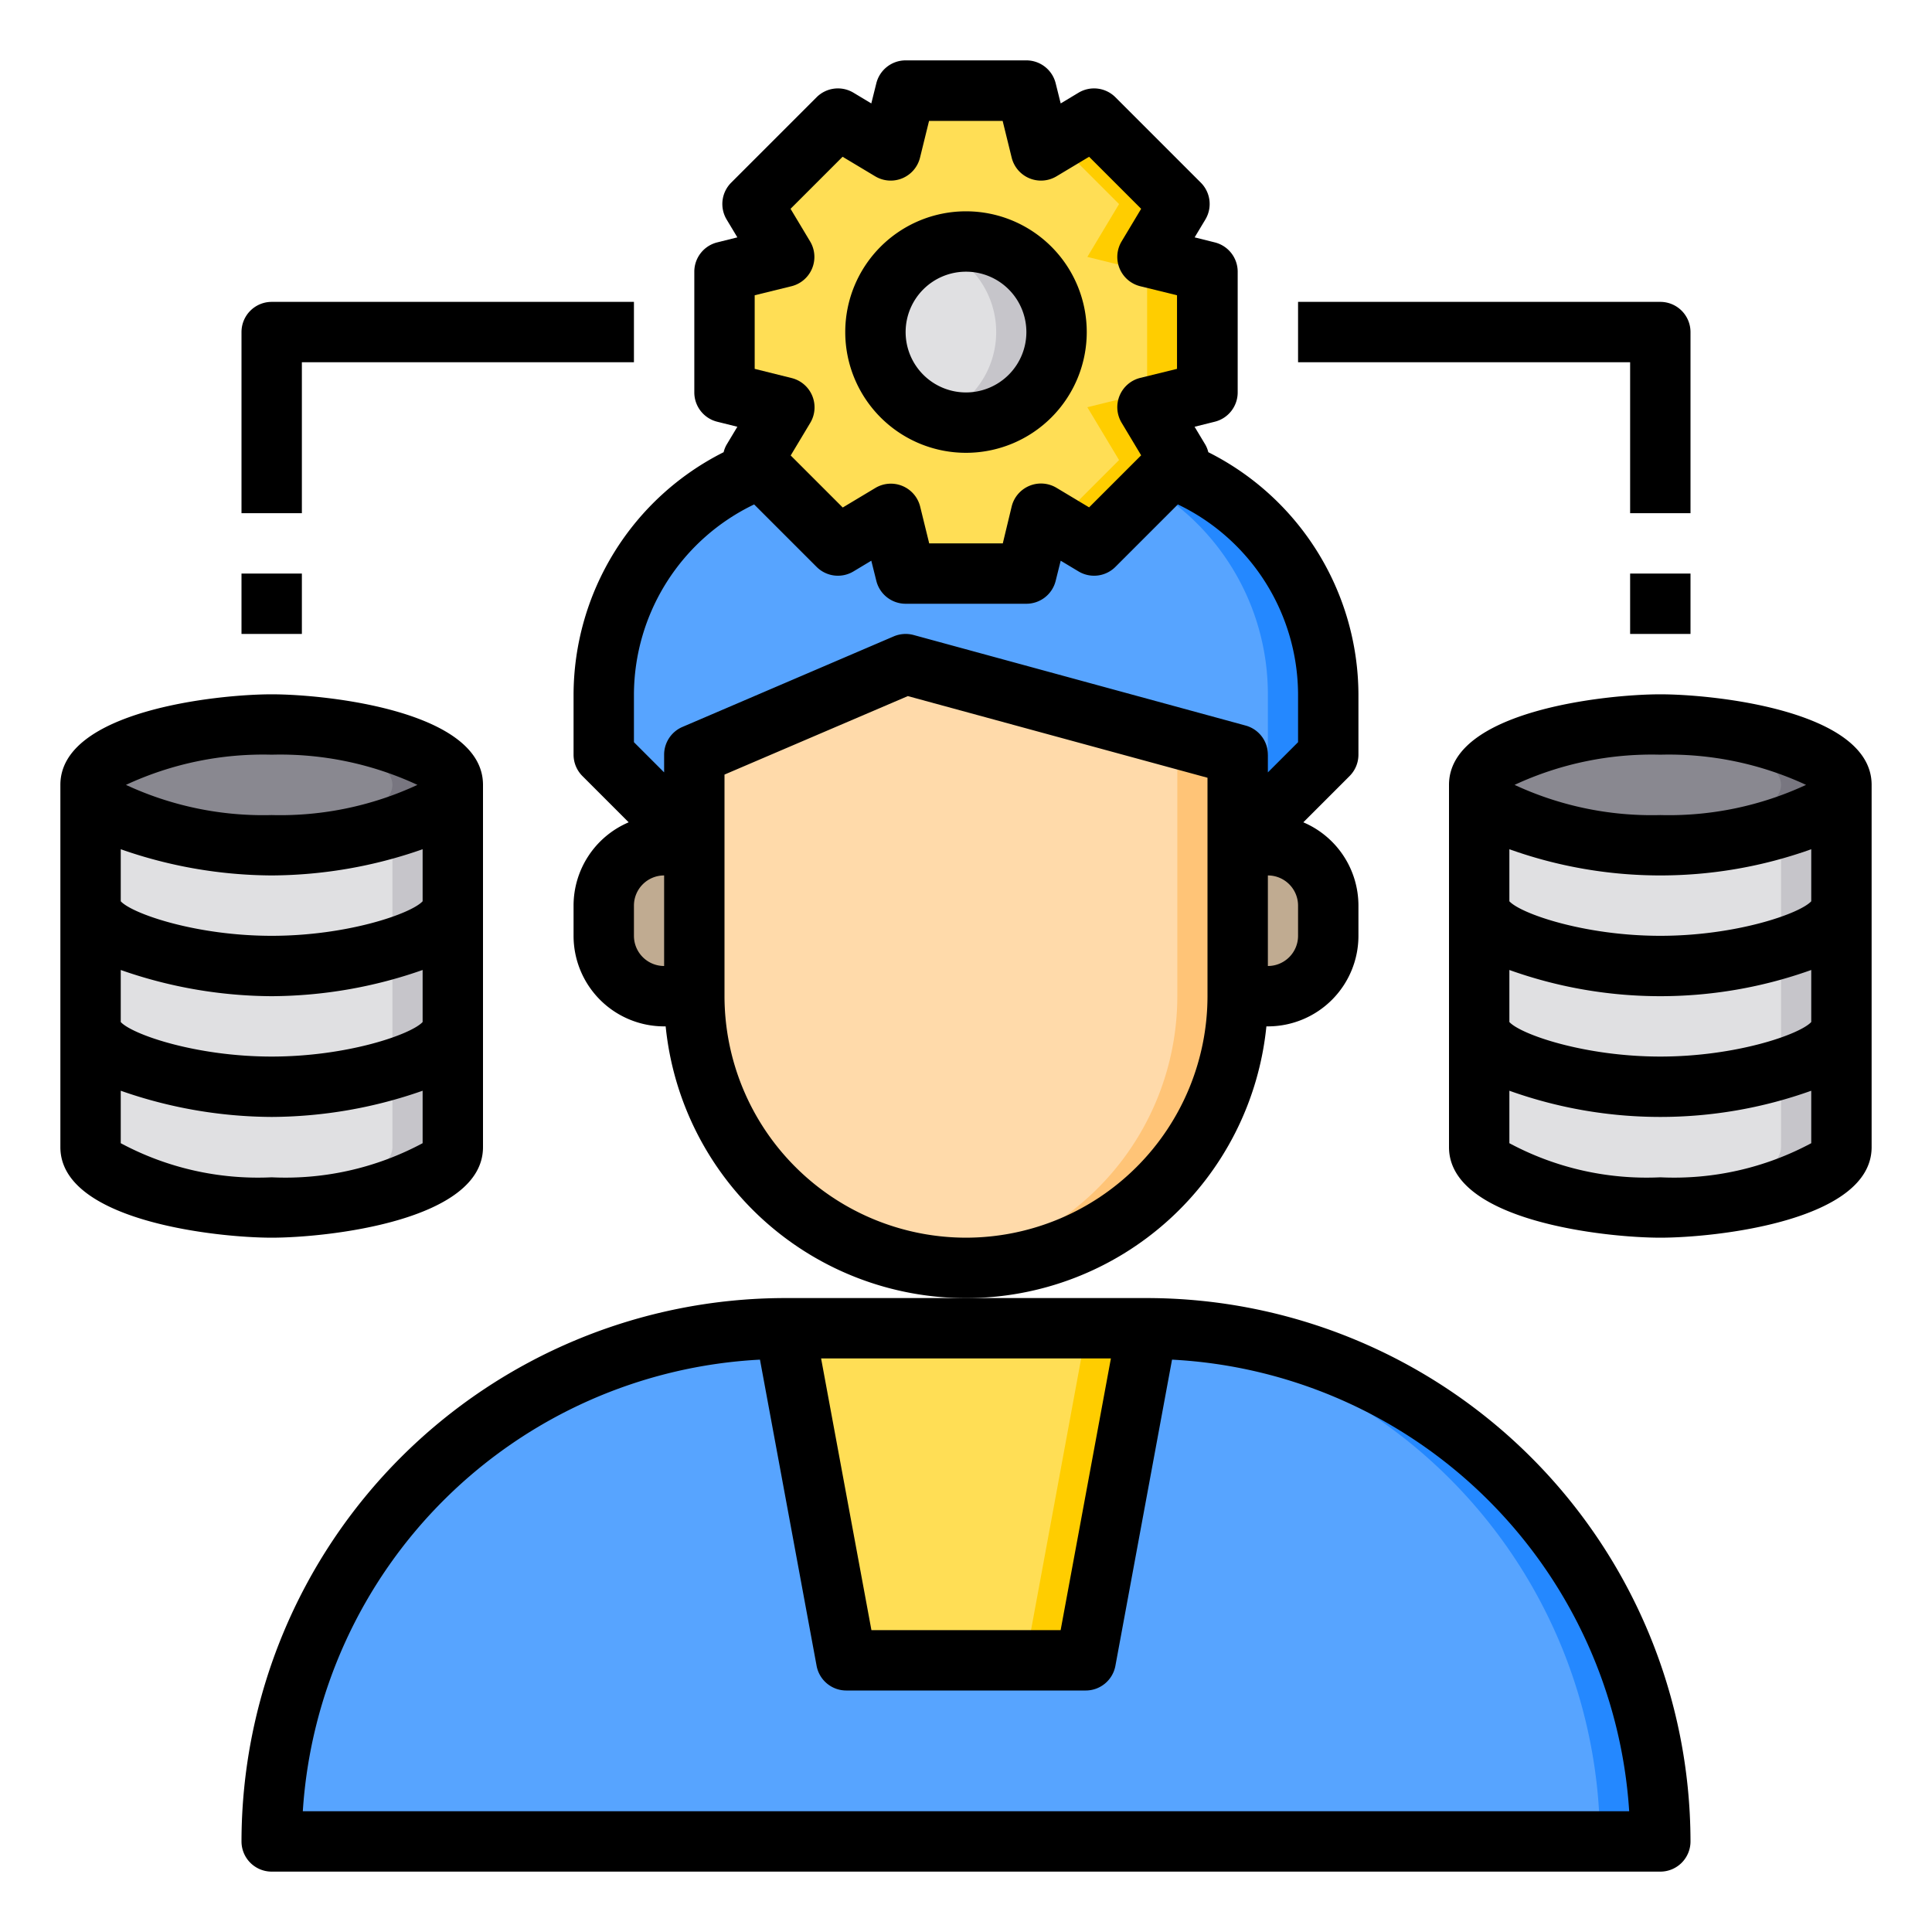<svg height="512" viewBox="0 0 64 64" width="512" xmlns="http://www.w3.org/2000/svg"><g id="artificial_intelligence" data-name="artificial intelligence"><path d="m61 34v4c0 1.1-3.24 2-6 2s-6-.9-6-2v-4c0 1.1 3.24 2 6 2s6-.9 6-2z" fill="#e0e0e2"/><path d="m61 30v4c0 1.1-3.24 2-6 2s-6-.9-6-2v-4c0 1.1 3.24 2 6 2s6-.9 6-2z" fill="#e0e0e2"/><path d="m61 26v4c0 1.1-3.24 2-6 2s-6-.9-6-2v-4c0 1.1 3.24 2 6 2s6-.9 6-2z" fill="#e0e0e2"/><ellipse cx="55" cy="26" fill="#898890" rx="6" ry="2"/><path d="m55 61h-46a17 17 0 0 1 17-17h12a17 17 0 0 1 17 17z" fill="#57a4ff"/><path d="m55 61h-2a17 17 0 0 0 -17-17h2a17 17 0 0 1 17 17z" fill="#2488ff"/><path d="m44 30v1a2.006 2.006 0 0 1 -2 2h-1v-5h1a2.006 2.006 0 0 1 2 2z" fill="#c0ab91"/><path d="m44 23v2l-3 3v-3l-11-3-7 3v3l-3-3v-2a7.989 7.989 0 0 1 5.2-7.49h13.6a7.989 7.989 0 0 1 5.2 7.49z" fill="#57a4ff"/><path d="m44 23v2l-3 3v-2l1-1v-2a7.989 7.989 0 0 0 -5.2-7.49h2a7.989 7.989 0 0 1 5.2 7.49z" fill="#2488ff"/><path d="m41 28v5a9 9 0 0 1 -18 0v-8l7-3 11 3z" fill="#ffdaaa"/><path d="m41 25v8a9 9 0 0 1 -9 9 8.262 8.262 0 0 1 -1-.06 8.993 8.993 0 0 0 8-8.94v-8l-9.78-2.67.78-.33z" fill="#ffc477"/><path d="m40 13-1.98.49 1.05 1.75-2.83 2.83-1.75-1.05-.49 1.98h-4l-.49-1.98-1.75 1.05-2.83-2.83 1.05-1.75-1.98-.49v-4l1.98-.49-1.05-1.75 2.83-2.83 1.75 1.05.49-1.98h4l.49 1.98 1.75-1.05 2.83 2.83-1.05 1.75 1.98.49z" fill="#ffde55"/><path d="m40 13-1.98.49 1.05 1.75-2.83 2.83-1.25-.75 2.08-2.08-1.05-1.75 1.98-.49v-4l-1.98-.49 1.05-1.75-2.08-2.08 1.25-.75 2.83 2.83-1.05 1.75 1.98.49z" fill="#ffcd00"/><path d="m38 44-2.03 11h-7.94l-2.03-11z" fill="#ffde55"/><path d="m38 44-2.03 11h-2l2.03-11z" fill="#ffcd00"/><circle cx="32" cy="11" fill="#e0e0e2" r="3"/><path d="m23 28v5h-1a2.006 2.006 0 0 1 -2-2v-1a2.006 2.006 0 0 1 2-2z" fill="#c0ab91"/><path d="m15 34v4c0 1.1-3.24 2-6 2s-6-.9-6-2v-4c0 1.1 3.24 2 6 2s6-.9 6-2z" fill="#e0e0e2"/><path d="m15 30v4c0 1.1-3.24 2-6 2s-6-.9-6-2v-4c0 1.1 3.24 2 6 2s6-.9 6-2z" fill="#e0e0e2"/><path d="m15 26v4c0 1.1-3.24 2-6 2s-6-.9-6-2v-4c0 1.1 3.24 2 6 2s6-.9 6-2z" fill="#e0e0e2"/><g fill="#c6c5ca"><path d="m61 34v4c0 1.1-3.24 2-6 2-.33 0-.66-.01-1-.04 2.49-.18 5-.99 5-1.96v-2.58c1.17-.36 2-.86 2-1.42z"/><path d="m61 30v4c0 .56-.83 1.06-2 1.42v-4c1.17-.36 2-.86 2-1.42z"/><path d="m61 26v4c0 .56-.83 1.06-2 1.42v-4c1.17-.36 2-.86 2-1.42z"/><path d="m35 11a3 3 0 0 1 -3 3 2.772 2.772 0 0 1 -1-.18 2.988 2.988 0 0 0 0-5.64 2.772 2.772 0 0 1 1-.18 3 3 0 0 1 3 3z"/><path d="m15 34v4c0 1.1-3.24 2-6 2-.33 0-.66-.01-1-.04 2.49-.18 5-.99 5-1.96v-2.58q.24-.075.45-.15a6.642 6.642 0 0 0 .7-.31 2.514 2.514 0 0 0 .4-.26.689.689 0 0 0 .13-.11.8.8 0 0 0 .32-.59z"/><path d="m15 30v4a.8.8 0 0 1 -.32.59.689.689 0 0 1 -.13.11 2.514 2.514 0 0 1 -.4.26 6.642 6.642 0 0 1 -.7.31q-.21.075-.45.15v-4c1.17-.36 2-.86 2-1.42z"/><path d="m15 26v4c0 .56-.83 1.06-2 1.42v-4c1.17-.36 2-.86 2-1.42z"/></g><ellipse cx="9" cy="26" fill="#898890" rx="6" ry="2"/><path d="m61 26c0 1.1-3.24 2-6 2-.33 0-.66-.01-1-.04 2.49-.18 5-.99 5-1.96s-2.51-1.78-5-1.96c.34-.03.67-.04 1-.04 2.76 0 6 .9 6 2z" fill="#787680"/><path d="m15 26c0 1.1-3.24 2-6 2-.33 0-.66-.01-1-.04 2.49-.18 5-.99 5-1.96s-2.51-1.78-5-1.96c.34-.03.67-.04 1-.04 2.76 0 6 .9 6 2z" fill="#787680"/><path d="m41.949 34h.051a3 3 0 0 0 3-3v-1a3 3 0 0 0 -1.826-2.76l1.533-1.533a1 1 0 0 0 .293-.707v-2a9.015 9.015 0 0 0 -4.973-8.02.961.961 0 0 0 -.1-.252l-.355-.591.669-.167a1 1 0 0 0 .759-.97v-4a1 1 0 0 0 -.757-.97l-.669-.167.355-.591a1 1 0 0 0 -.151-1.222l-2.828-2.828a1 1 0 0 0 -1.222-.151l-.591.355-.167-.669a1 1 0 0 0 -.97-.757h-4a1 1 0 0 0 -.97.757l-.167.669-.591-.355a1 1 0 0 0 -1.222.151l-2.828 2.828a1 1 0 0 0 -.151 1.222l.355.591-.669.167a1 1 0 0 0 -.757.97v4a1 1 0 0 0 .757.97l.669.167-.355.591a.961.961 0 0 0 -.1.252 9.015 9.015 0 0 0 -4.971 8.02v2a1 1 0 0 0 .293.707l1.533 1.533a3 3 0 0 0 -1.826 2.76v1a3 3 0 0 0 3 3h.051a10 10 0 0 0 19.9 0zm1.051-3a1 1 0 0 1 -1 1v-3a1 1 0 0 1 1 1zm-18-21.219 1.221-.3a1 1 0 0 0 .614-1.485l-.647-1.079 1.724-1.724 1.079.647a1 1 0 0 0 1.485-.615l.3-1.22h2.438l.3 1.22a1 1 0 0 0 1.485.615l1.079-.647 1.724 1.724-.647 1.079a1 1 0 0 0 .614 1.485l1.221.3v2.438l-1.221.3a1 1 0 0 0 -.614 1.485l.647 1.079-1.724 1.724-1.079-.647a1 1 0 0 0 -1.485.614l-.295 1.226h-2.438l-.3-1.221a1 1 0 0 0 -1.485-.614l-1.079.647-1.724-1.724.647-1.079a1 1 0 0 0 -.614-1.485l-1.226-.305zm-4 13.219a7.007 7.007 0 0 1 3.982-6.29l2.068 2.068a1 1 0 0 0 1.222.151l.591-.355.167.669a1 1 0 0 0 .97.757h4a1 1 0 0 0 .97-.757l.167-.669.591.355a1 1 0 0 0 1.222-.151l2.068-2.068a7.007 7.007 0 0 1 3.982 6.29v1.586l-1 1v-.586a1 1 0 0 0 -.737-.965l-11-3a1.009 1.009 0 0 0 -.657.046l-7 3a1 1 0 0 0 -.606.919v.586l-1-1zm0 8v-1a1 1 0 0 1 1-1v3a1 1 0 0 1 -1-1zm11 10a8.009 8.009 0 0 1 -8-8v-7.341l6.073-2.6 9.927 2.705v7.236a8.009 8.009 0 0 1 -8 8z"/><path d="m32 15a4 4 0 1 0 -4-4 4 4 0 0 0 4 4zm0-6a2 2 0 1 1 -2 2 2 2 0 0 1 2-2z"/><path d="m16 38v-12c0-2.449-5.184-3-7-3s-7 .551-7 3v12c0 2.449 5.184 3 7 3s7-.551 7-3zm-12-5.868a15.275 15.275 0 0 0 5 .868 15.275 15.275 0 0 0 5-.868v1.724c-.383.414-2.5 1.144-5 1.144s-4.617-.73-5-1.144zm0-4a15.275 15.275 0 0 0 5 .868 15.275 15.275 0 0 0 5-.868v1.724c-.383.414-2.5 1.144-5 1.144s-4.617-.73-5-1.144zm5-3.132a10.782 10.782 0 0 1 4.828 1 10.782 10.782 0 0 1 -4.828 1 10.782 10.782 0 0 1 -4.828-1 10.782 10.782 0 0 1 4.828-1zm-5 11.132a15.275 15.275 0 0 0 5 .868 15.275 15.275 0 0 0 5-.868v1.738a9.62 9.62 0 0 1 -5 1.13 9.62 9.62 0 0 1 -5-1.13z"/><path d="m55 23c-1.816 0-7 .551-7 3v12c0 2.449 5.184 3 7 3s7-.551 7-3v-12c0-2.449-5.184-3-7-3zm5 6.856c-.383.414-2.5 1.144-5 1.144s-4.617-.73-5-1.144v-1.724a14.835 14.835 0 0 0 10 0zm0 4c-.383.414-2.5 1.144-5 1.144s-4.617-.73-5-1.144v-1.724a14.835 14.835 0 0 0 10 0zm-5-8.856a10.782 10.782 0 0 1 4.828 1 10.782 10.782 0 0 1 -4.828 1 10.782 10.782 0 0 1 -4.828-1 10.782 10.782 0 0 1 4.828-1zm0 14a9.62 9.62 0 0 1 -5-1.13v-1.738a14.835 14.835 0 0 0 10 0v1.738a9.62 9.62 0 0 1 -5 1.13z"/><path d="m38 43h-12a18.021 18.021 0 0 0 -18 18 1 1 0 0 0 1 1h46a1 1 0 0 0 1-1 18.021 18.021 0 0 0 -18-18zm-1.2 2-1.665 9h-6.268l-1.667-9zm-26.769 15a16.011 16.011 0 0 1 15.144-14.96l1.876 10.142a1 1 0 0 0 .984.818h7.93a1 1 0 0 0 .984-.818l1.876-10.142a16.011 16.011 0 0 1 15.144 14.96z"/><path d="m8 19h2v2h-2z"/><path d="m10 12h11v-2h-12a1 1 0 0 0 -1 1v6h2z"/><path d="m54 19h2v2h-2z"/><path d="m54 17h2v-6a1 1 0 0 0 -1-1h-12v2h11z"/></g></svg>